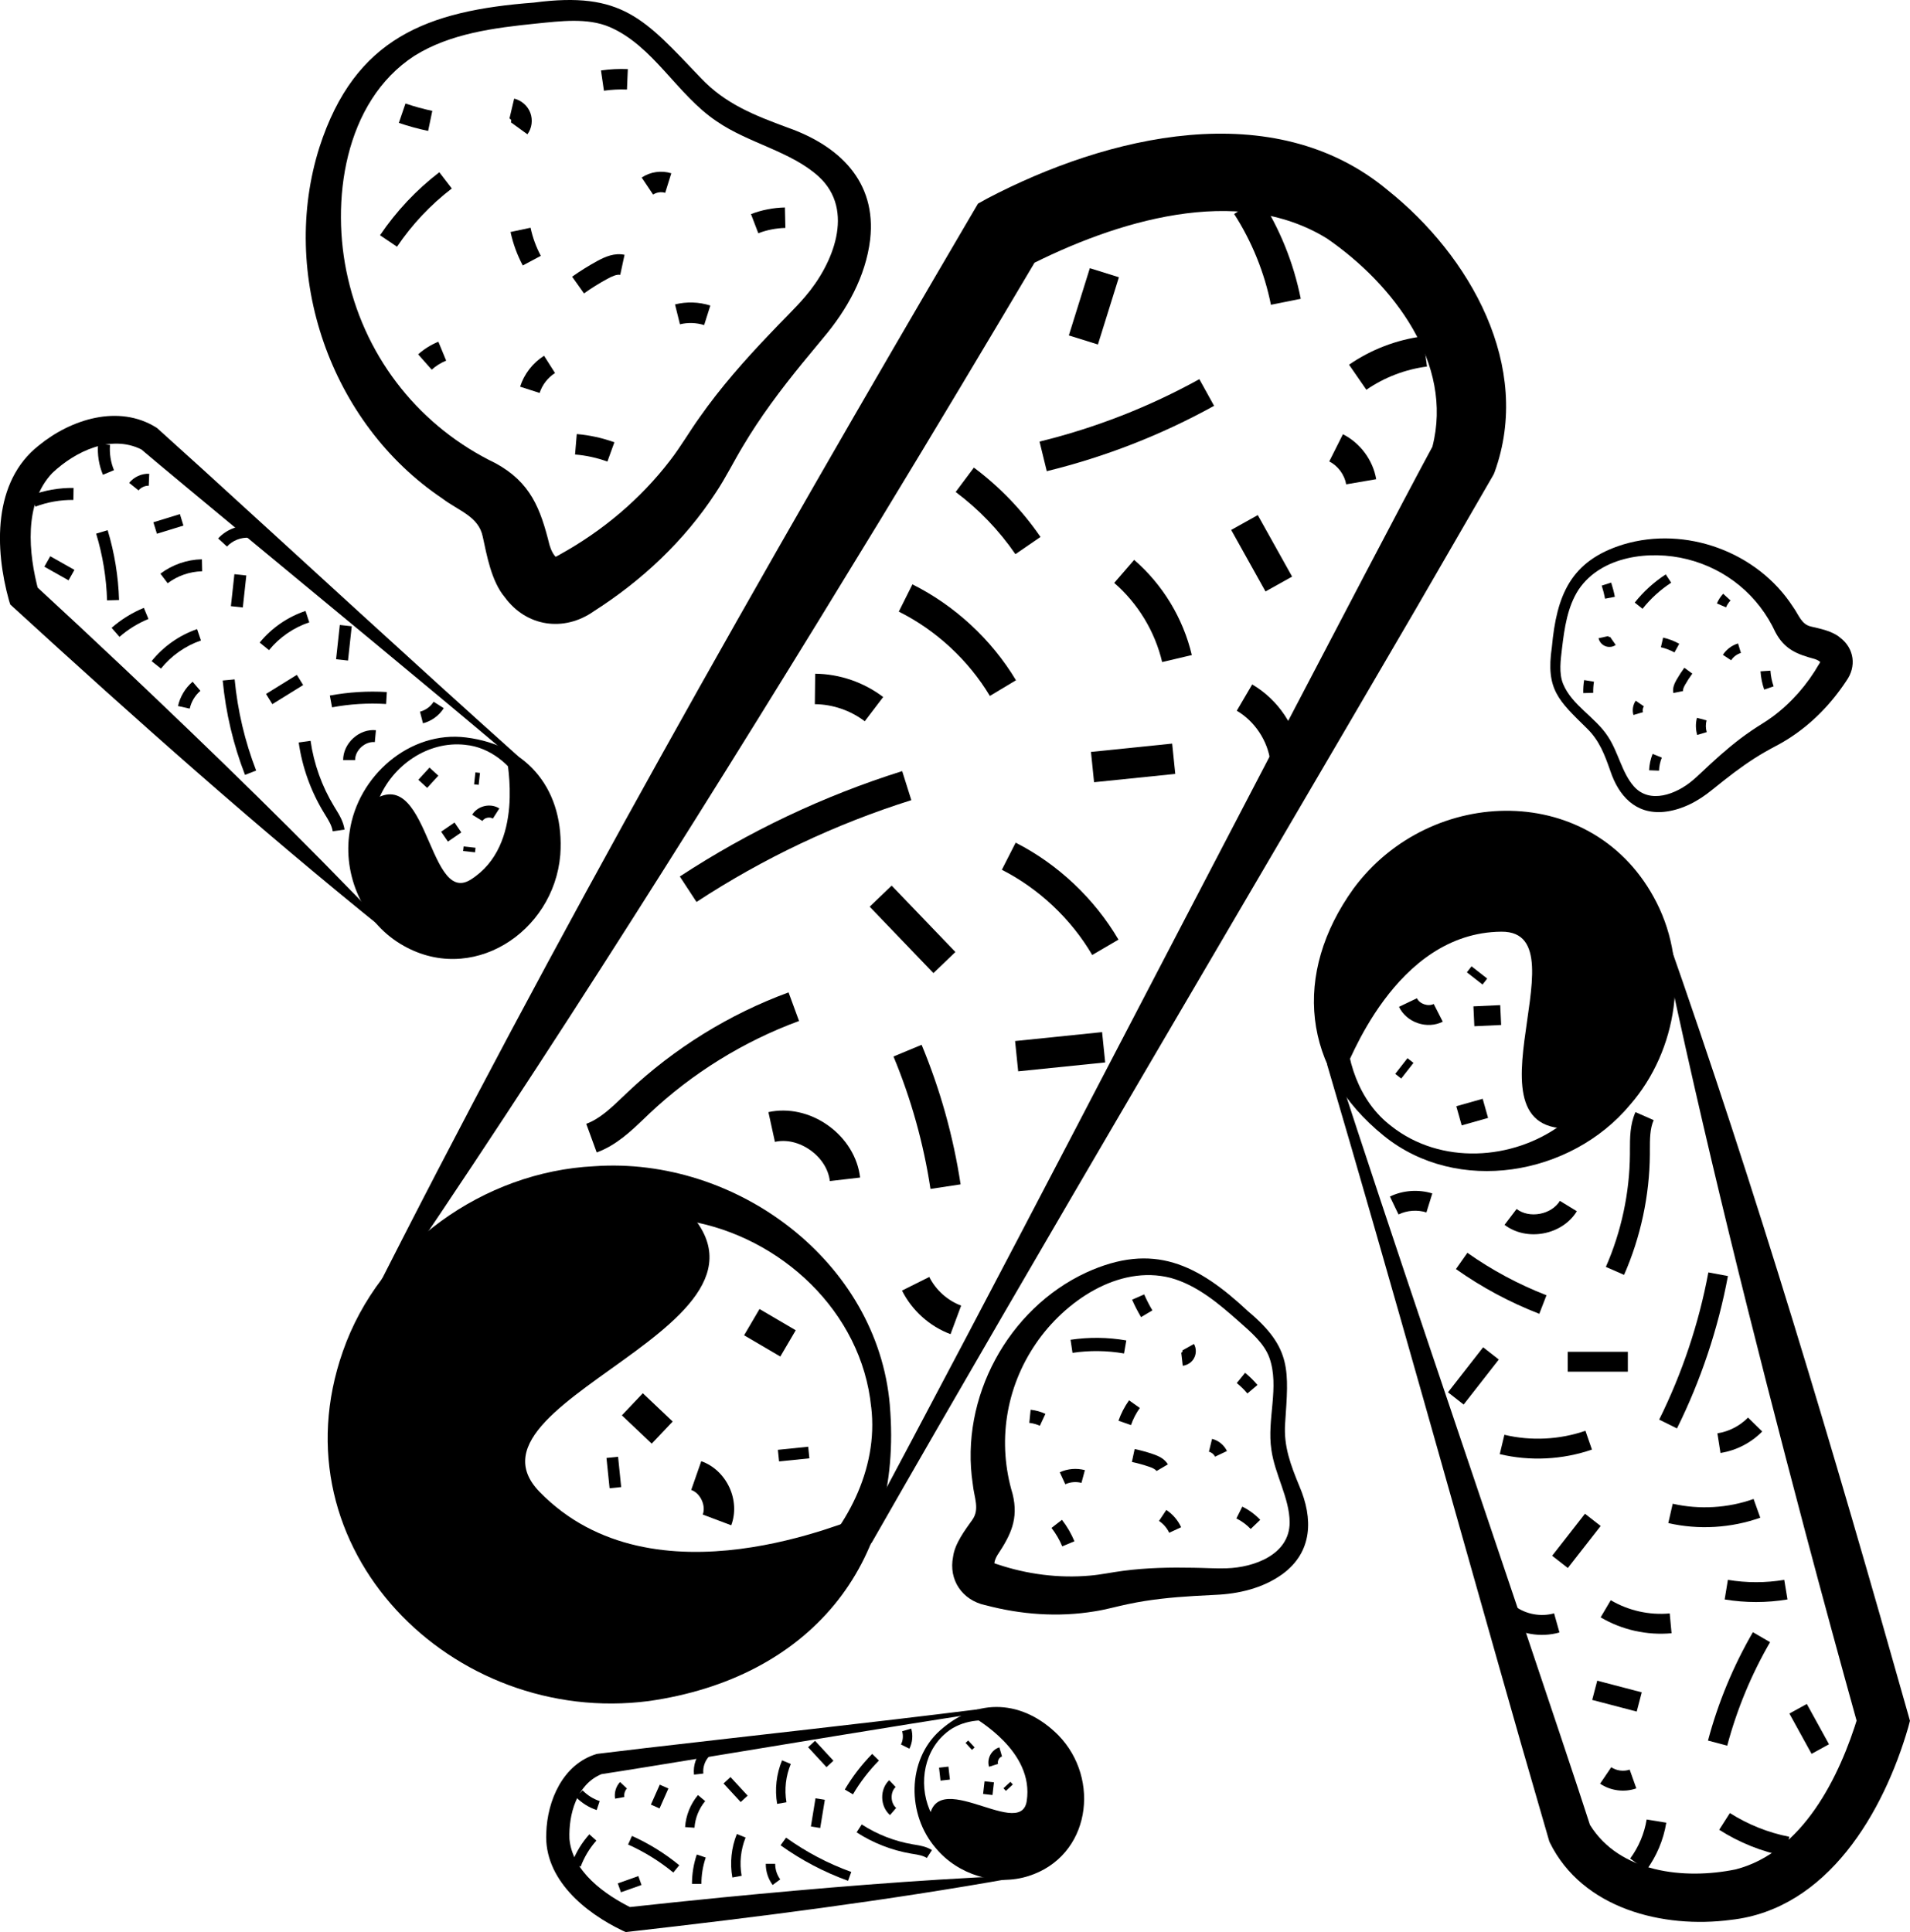 <?xml version="1.0" encoding="UTF-8"?><svg xmlns="http://www.w3.org/2000/svg" viewBox="0 0 457.06 462.37"><g id="a"/><g id="b"><g id="c"><g><g><path d="M212.93,336.29c3.32,38.57-19.7,65.39-57.65,70.8-47.03,6.13-89.79-36.41-73.24-83.66,8.79-25.26,33.71-43.02,60.14-44.33,33.96-2.41,67.82,22.74,70.76,57.2h0Zm-4.46,.46c-2.26-22.87-21.65-40.74-43.54-44.53-27.45-5.41-58.92,9.44-68.07,36.35-9.51,27.45,8.91,55.72,36.17,62.83,20.52,5.86,43.59-.35,58.67-15.46,10.72-9.74,18.56-24.24,16.78-39.2h0Z"/><path d="M87.84,313.13c44.91-89.1,94.39-176.1,144.9-262.2l1.29-2.19,2.16-1.21c28.68-15.04,68.54-24.85,95.92-1.99,19.58,15.64,34.76,42.08,25.53,67.49-.07,.24-.27,.63-.4,.84l-18.47,31.93c-41.26,70.8-89.54,152.29-130.11,223.29-30.38,40.86-94.32,37-116.11-10.22-6.66-14.08-8.19-30.58-4.7-45.73h0Zm1.69,.69c-3.69,14.68-2.49,30.85,4.03,44.58,20.98,46.19,84.09,49.68,112.59,8.87,31.68-59.09,71.12-135.48,102.7-195.88,7.75-14.81,27.74-53.12,33.92-64.48,5.14-19.96-9.37-38.9-25.21-49.82-21.47-13.29-50.77-4.12-72.04,6.81l3.45-3.4c-12.66,21.36-25.4,42.67-38.31,63.9-39.01,64.03-78.72,127.42-121.12,189.41h0Z"/><path d="M156.85,283.49c46.82,31.4-50.28,50.38-27.73,73.54,27.41,28.15,74.66,6.35,77.68,5.78-3.11,13.88-28.31,36.21-54.99,37.71l-50.2-15.43-15.42-40.97,10.89-32.54c3.93-5.12,11.17-13.14,22.62-19.38,15.59-8.5,30.29-8.95,37.15-8.72Z"/><path d="M222.66,284.53c-1.65-10.88-4.63-21.54-8.85-31.69l6.73-2.8c4.45,10.7,7.59,21.93,9.33,33.4l-7.2,1.09Z"/><path d="M250.49,112.76l-1.73-7.08c13.35-3.27,26.21-8.29,38.24-14.94l3.53,6.38c-12.59,6.96-26.06,12.22-40.03,15.64Z"/><path d="M278.1,158.44c-1.72-7.31-5.8-14.03-11.47-18.94l4.77-5.51c6.83,5.9,11.73,13.99,13.8,22.78l-7.09,1.67Z"/><path d="M322.14,115.91c-.39-2.29-1.98-4.44-4.05-5.48l3.27-6.51c4.13,2.08,7.19,6.2,7.96,10.76l-7.18,1.23Z"/><path d="M166.67,215.85l-3.99-6.09c16.5-10.81,34.4-19.3,53.21-25.22l2.19,6.95c-18.17,5.72-35.47,13.92-51.4,24.36Z"/><path d="M261.37,228.55c-5.05-8.62-12.73-15.86-21.63-20.4l3.31-6.49c10.12,5.16,18.85,13.41,24.6,23.21l-6.29,3.68Z"/><path d="M236.87,166.54c-5.13-8.55-12.86-15.72-21.79-20.17l3.26-6.52c10.15,5.07,18.95,13.22,24.78,22.95l-6.25,3.75Z"/><rect x="261.38" y="178.94" width="19.53" height="7.29" transform="translate(-17.19 28.58) rotate(-5.85)"/><path d="M142.79,275.8l-2.5-6.85c3.23-1.18,5.96-3.8,8.85-6.56l1.2-1.14c10.95-10.35,24.21-18.57,38.36-23.75l2.51,6.84c-13.23,4.85-25.63,12.53-35.86,22.2l-1.16,1.11c-3.15,3.02-6.73,6.45-11.4,8.15Z"/><path d="M198.58,282.65c-.33-2.81-2.02-5.5-4.65-7.38-2.63-1.88-5.73-2.62-8.49-2l-1.56-7.12c4.77-1.04,9.98,.12,14.28,3.19,4.3,3.07,7.1,7.62,7.66,12.47l-7.24,.84Z"/><rect x="214.72" y="211.39" width="7.29" height="22.03" transform="translate(-93.18 213.19) rotate(-43.83)"/><path d="M206.93,172.61c-3.41-2.59-7.65-4.05-11.94-4.09l.08-7.29c5.84,.06,11.62,2.04,16.27,5.58l-4.41,5.8Z"/><path d="M242.99,132.63c-3.93-5.72-8.74-10.73-14.3-14.89l4.36-5.84c6.2,4.64,11.56,10.22,15.94,16.6l-6.01,4.13Z"/><rect x="253.35" y="69.68" width="16.86" height="7.29" transform="translate(113.75 301.34) rotate(-72.66)"/><path d="M304.13,72.94c-1.53-7.66-4.57-15.17-8.8-21.73l6.12-3.95c4.79,7.43,8.09,15.58,9.82,24.25l-7.15,1.43Z"/><path d="M326.97,93.28l-4.14-6c5.25-3.63,11.38-5.98,17.71-6.79l.93,7.23c-5.18,.67-10.2,2.59-14.5,5.56Z"/><rect x="298.26" y="123.96" width="7.29" height="16.86" transform="translate(-26.24 163.9) rotate(-29.16)"/><path d="M303.98,182.14c-.66-4.92-3.74-9.54-8.02-12.05l3.69-6.29c6.27,3.68,10.59,10.17,11.56,17.37l-7.22,.97Z"/><rect x="243.21" y="248.06" width="20.93" height="7.29" transform="translate(-24.32 27.16) rotate(-5.85)"/><path d="M227.46,319.29c-4.99-1.86-9.22-5.66-11.61-10.43l6.52-3.26c1.57,3.13,4.35,5.63,7.63,6.86l-2.54,6.83Z"/><rect x="151.25" y="334.54" width="7.29" height="9.84" transform="translate(-198.03 218.33) rotate(-46.53)"/><rect x="180.59" y="313.95" width="7.29" height="10.05" transform="translate(-184.11 316.45) rotate(-59.6)"/><rect x="186.26" y="346.6" width="7.29" height="2.79" transform="translate(-34.47 21.16) rotate(-5.85)"/><rect x="145.48" y="348.76" width="2.79" height="7.29" transform="translate(-35.14 16.8) rotate(-5.85)"/><path d="M174.99,365.03l-6.82-2.57c.39-1.03,.29-2.29-.26-3.47-.55-1.18-1.46-2.06-2.5-2.42l2.4-6.88c2.88,1,5.32,3.27,6.7,6.21,1.38,2.94,1.55,6.27,.47,9.13Z"/></g><g><path d="M331.16,271.83c-19.67-15.88-21.89-38.85-7.27-59.17,18.38-24.93,57.76-25.83,72.53,3.34,7.92,15.56,5.01,35.34-6.32,48.37-14.22,17.08-41.38,21.66-58.94,7.46h0Zm1.8-2.31c11.79,9.28,28.98,8.23,40.67-.37,14.96-10.48,22.2-32.02,13.67-48.5-8.63-16.89-30.28-21-45.95-11.38-12.04,7.01-19.55,20.69-19.25,34.62-.26,9.45,3.03,19.71,10.87,25.63h0Z"/><path d="M398.64,223.38c21.65,61.45,40.25,124.1,57.96,186.84l.45,1.6-.41,1.56c-5.89,20.31-19.3,43.52-42.44,46.08-16.22,2.15-35.54-2.66-43.33-18.5-.08-.14-.17-.41-.21-.57l-6.69-23.14c-14.69-51.46-31.23-111.05-46.33-162.27-5.5-32.79,25.23-61.16,57.33-50.07,9.64,3.23,18.11,9.97,23.67,18.47h0Zm-1.09,.48c-5.24-8.38-13.41-15.12-22.82-18.26-31.25-11.01-61.43,17.14-55.1,49.02,13.5,41.65,31.64,94.77,45.81,136.96,3.47,10.35,12.47,37.09,15.03,45.14,7.08,11.45,22.56,13.18,34.87,10.66,15.97-4.1,24.9-22.05,29.38-37.01l.04,3.16c-4.34-15.62-8.61-31.26-12.77-46.95-12.52-47.33-24.41-94.7-34.44-142.72h0Z"/><path d="M381.4,269.29c-35.96,7.85-.99-46.47-22.1-46.32-25.65,.18-36.76,32.29-37.86,33.97-5.13-7.74-4.25-29.71,7.11-42.96l29.97-16.67,26.27,11.27,10.4,19.85c.63,4.17,1.14,11.2-1.1,19.42-3.05,11.19-9.48,18.32-12.7,21.44Z"/><path d="M351.14,299.82c5.87,4.14,12.24,7.56,18.93,10.16l-1.72,4.44c-7.05-2.74-13.77-6.34-19.95-10.71l2.74-3.89Z"/><path d="M419.46,390.61l4.12,2.39c-4.5,7.76-7.95,16.1-10.26,24.77l-4.6-1.22c2.42-9.08,6.03-17.8,10.74-25.93Z"/><path d="M385.45,382.96c4.22,2.49,9.23,3.62,14.11,3.16l.44,4.74c-5.87,.55-11.9-.8-16.97-3.8l2.42-4.1Z"/><path d="M385.57,422.93c1.25,.85,2.99,1.07,4.41,.57l1.59,4.49c-2.85,1.01-6.17,.58-8.67-1.12l2.67-3.94Z"/><path d="M408.81,304.51l4.68,.87c-2.37,12.66-6.47,24.93-12.19,36.47l-4.26-2.11c5.52-11.15,9.49-23,11.77-35.23Z"/><path d="M360,343.37c6.34,1.52,13.23,1.18,19.39-.96l1.56,4.5c-7.01,2.43-14.84,2.82-22.06,1.09l1.11-4.63Z"/><path d="M400.28,359.87c6.35,1.45,13.22,1.05,19.35-1.14l1.6,4.48c-6.98,2.49-14.79,2.95-22.01,1.29l1.06-4.64Z"/><rect x="370.85" y="366.38" width="12.76" height="4.76" transform="translate(-145.59 439.08) rotate(-52.01)"/><path d="M391.37,266.15l4.35,1.92c-.91,2.06-.91,4.52-.91,7.14v1.08c-.08,9.84-2.21,19.8-6.17,28.81l-4.36-1.91c3.7-8.42,5.69-17.74,5.76-26.93v-1.05c0-2.85,0-6.08,1.32-9.05Z"/><path d="M362.92,289.33c1.47,1.12,3.5,1.54,5.58,1.15,2.07-.39,3.82-1.52,4.78-3.09l4.06,2.48c-1.66,2.72-4.57,4.65-7.96,5.29-3.39,.64-6.8-.1-9.34-2.03l2.88-3.79Z"/><rect x="375.16" y="323.51" width="14.38" height="4.76"/><path d="M410.97,343.02c2.77-.43,5.37-1.77,7.33-3.77l3.4,3.33c-2.67,2.72-6.22,4.55-9.99,5.14l-.74-4.7Z"/><path d="M413.49,378.09c4.47,.74,9.01,.74,13.48,0l.77,4.69c-4.99,.82-10.04,.82-15.03,0l.77-4.69Z"/><rect x="430.55" y="408.26" width="4.76" height="11.01" transform="translate(-145.83 259.94) rotate(-28.82)"/><path d="M413.95,433.89c4.3,2.74,9.21,4.71,14.22,5.68l-.91,4.67c-5.66-1.1-11-3.24-15.86-6.34l2.56-4.01Z"/><path d="M394.04,435.44l4.7,.76c-.67,4.11-2.33,8.06-4.81,11.41l-3.83-2.83c2.03-2.74,3.39-5.97,3.94-9.34Z"/><rect x="384.58" y="400.45" width="4.76" height="11.01" transform="translate(-103.78 677.45) rotate(-75.33)"/><path d="M362.58,384.43c2.62,1.91,6.18,2.55,9.31,1.67l1.29,4.58c-4.56,1.29-9.58,.39-13.41-2.41l2.81-3.84Z"/><rect x="345.74" y="326.9" width="13.67" height="4.76" transform="translate(-123.95 404.47) rotate(-52.01)"/><path d="M332.59,286.36c3.13-1.51,6.84-1.78,10.16-.75l-1.41,4.54c-2.19-.68-4.62-.5-6.68,.49l-2.06-4.29Z"/><rect x="352.7" y="240.68" width="6.42" height="4.76" transform="translate(-11.02 16.98) rotate(-2.69)"/><rect x="349.01" y="263.76" width="6.56" height="4.76" transform="translate(-59.04 105.69) rotate(-15.76)"/><rect x="333.68" y="254.77" width="4.76" height="1.82" transform="translate(-72.3 363.16) rotate(-52.01)"/><rect x="352.53" y="231.05" width="1.82" height="4.76" transform="translate(-48.07 368.31) rotate(-52.01)"/><path d="M334.78,240.95l4.29-2.05c.31,.65,.95,1.18,1.75,1.45,.8,.27,1.63,.24,2.27-.08l2.16,4.24c-1.78,.9-3.95,1.03-5.96,.35-2.01-.68-3.66-2.11-4.51-3.9Z"/></g><g><path d="M111.54,176.49c15.14,1.9,23.58,12.98,22.54,28.05-1.51,18.63-21.43,31.61-38.28,21.34-9.01-5.47-13.8-16.54-12.13-26.83,1.87-13.29,14.35-24.27,27.87-22.56h0Zm-.19,1.76c-9-1.01-17.49,4.99-20.75,13.11-4.35,10.13-1.22,23.49,8.4,29.23,9.8,5.93,22.21,1.16,27.2-8.76,3.95-7.43,3.46-16.83-1.12-23.88-2.87-4.93-7.81-9.15-13.72-9.69h0Z"/><path d="M92.31,222.79c-30.64-24.65-60.09-50.89-89.12-77.45l-.74-.68-.29-.93c-3.43-12.29-3.93-28.46,7.14-37.13,7.64-6.26,19.08-9.93,28.11-4.28,.09,.05,.22,.16,.29,.22l10.78,9.75c23.89,21.74,51.32,47.06,75.34,68.54,13.24,15.08,6.49,39.4-13.51,43.91-5.97,1.41-12.46,.64-18.01-1.96h0Zm.4-.59c5.35,2.63,11.68,3.5,17.51,2.12,19.53-4.28,26.07-28.31,12.7-42.66-20.16-17.08-46.35-38.57-67.03-55.72-5.07-4.21-18.19-15.07-22.06-18.38-7.27-3.63-15.76,.41-21.28,5.61-6.89,7.18-5.77,19.23-3.31,28.33l-1.02-1.61c7.19,6.64,14.35,13.3,21.47,20.03,21.46,20.31,42.62,40.84,63.02,62.29h0Z"/><path d="M86.57,193.76c15.96-15.46,15.27,23.53,26.06,16.75,13.11-8.24,8.6-28.25,8.63-29.46,5.09,2.34,11.62,13.89,10,24.3l-10.08,18.08-17.06,2.57-11.64-6.88c-1.65-1.94-4.14-5.39-5.6-10.31-1.99-6.71-.95-12.41-.3-15.04Z"/><path d="M92.4,168.48c-4.33-.26-8.68,0-12.94,.8l-.53-2.82c4.49-.83,9.08-1.12,13.64-.84l-.17,2.87Z"/><path d="M28.49,143.6l-2.87,.08c-.16-5.41-1.04-10.79-2.61-15.97l2.75-.83c1.64,5.43,2.56,11.05,2.73,16.72Z"/><path d="M48.37,136.72c-2.96,.06-5.89,1.08-8.25,2.86l-1.73-2.29c2.84-2.15,6.36-3.37,9.92-3.44l.06,2.87Z"/><path d="M35.6,116.25c-.91-.04-1.87,.4-2.45,1.11l-2.24-1.8c1.14-1.42,2.98-2.26,4.8-2.18l-.12,2.87Z"/><path d="M61.31,184.4l-2.68,1.04c-2.81-7.25-4.6-14.85-5.34-22.58l2.86-.27c.71,7.47,2.44,14.81,5.15,21.82Z"/><path d="M74.01,148.94c-3.74,1.24-7.16,3.6-9.64,6.65l-2.23-1.81c2.82-3.47,6.72-6.16,10.97-7.57l.9,2.73Z"/><path d="M48.09,153.28c-3.72,1.27-7.12,3.66-9.57,6.73l-2.24-1.79c2.79-3.49,6.65-6.21,10.88-7.66l.93,2.72Z"/><rect x="53.25" y="139.96" width="7.7" height="2.87" transform="translate(-89.65 182.84) rotate(-83.78)"/><path d="M82.45,198.54l-2.84,.4c-.19-1.34-.97-2.61-1.8-3.95l-.34-.56c-3.09-5.07-5.16-10.86-5.99-16.74l2.84-.4c.78,5.5,2.72,10.91,5.6,15.65l.33,.54c.9,1.46,1.93,3.12,2.2,5.06Z"/><path d="M89.68,177.6c-1.11-.11-2.29,.33-3.23,1.19-.94,.86-1.48,1.99-1.47,3.11h-2.87c0-1.91,.87-3.82,2.41-5.23,1.54-1.41,3.52-2.11,5.44-1.92l-.27,2.86Z"/><rect x="63.75" y="163.58" width="8.68" height="2.87" transform="translate(-76.67 60.57) rotate(-31.77)"/><path d="M47.96,165.32c-1.28,1.1-2.19,2.62-2.56,4.27l-2.8-.63c.51-2.25,1.74-4.31,3.49-5.81l1.87,2.18Z"/><path d="M35.52,148.13c-2.53,1.04-4.86,2.48-6.92,4.28l-1.89-2.16c2.3-2.01,4.89-3.61,7.71-4.78l1.1,2.65Z"/><rect x="12.78" y="132.68" width="2.87" height="6.64" transform="translate(-111.24 81.6) rotate(-60.59)"/><path d="M17.56,119.65c-3.08-.04-6.22,.51-9.1,1.6l-1.02-2.69c3.26-1.23,6.67-1.83,10.16-1.79l-.04,2.87Z"/><path d="M27.28,112.52l-2.65,1.1c-.97-2.32-1.37-4.88-1.16-7.38l2.86,.24c-.17,2.05,.16,4.14,.95,6.05Z"/><rect x="36.97" y="123.96" width="6.64" height="2.87" transform="translate(-35.08 17.38) rotate(-17.1)"/><path d="M59.63,128.7c-1.95-.15-3.99,.65-5.31,2.1l-2.12-1.94c1.93-2.11,4.79-3.24,7.65-3.02l-.22,2.86Z"/><rect x="78.17" y="152.38" width="8.25" height="2.87" transform="translate(-79.53 218.97) rotate(-83.78)"/><path d="M106.19,169.49c-1.13,1.77-2.94,3.09-4.97,3.61l-.72-2.78c1.34-.35,2.53-1.21,3.27-2.38l2.42,1.54Z"/><rect x="106.04" y="197.68" width="3.88" height="2.87" transform="translate(-93.72 96.05) rotate(-34.46)"/><rect x="100.52" y="184.69" width="3.96" height="2.87" transform="translate(-104 136.06) rotate(-47.53)"/><rect x="112.72" y="185.78" width="2.87" height="1.1" transform="translate(-83.45 279.63) rotate(-83.78)"/><rect x="111.76" y="201.84" width="1.1" height="2.87" transform="translate(-101.94 292.9) rotate(-83.78)"/><path d="M119.49,193.48l-1.55,2.42c-.36-.23-.86-.3-1.36-.19-.5,.11-.91,.39-1.14,.76l-2.45-1.49c.62-1.03,1.7-1.78,2.95-2.07,1.25-.29,2.54-.08,3.56,.57Z"/></g><g><path d="M224.96,414.12c8.95-8,19.88-7.28,28.28,1.13,10.27,10.52,7.67,29.04-7.12,33.72-7.9,2.52-16.94-.36-22.18-6.67-6.91-7.97-6.98-21.05,1.02-28.18h0Zm.94,1.02c-5.25,4.81-6.08,12.94-2.94,19.08,3.76,7.81,13.3,12.85,21.67,10.12,8.57-2.75,12.16-12.57,8.85-20.65-2.36-6.18-8.19-10.74-14.74-11.67-4.41-.85-9.46-.09-12.84,3.13h0Z"/><path d="M242.49,449.45c-30.45,5.43-61.22,9.35-91.96,12.84l-.78,.09-.7-.31c-9.06-4.31-18.91-12.37-18.33-23.41,.24-7.76,3.97-16.45,11.99-18.88,.07-.03,.21-.05,.28-.06l11.35-1.36c25.23-2.94,54.41-6.12,79.56-9.27,15.78-.07,26.72,16.5,19.06,30.69-2.25,4.27-6.06,7.72-10.47,9.67h0Zm-.14-.55c4.33-1.81,8.11-5.12,10.3-9.29,7.55-13.79-3.32-30.09-18.74-29.57-20.54,3.13-46.82,7.56-67.67,10.96-5.11,.83-18.33,3-22.3,3.58-5.91,2.44-7.9,9.56-7.67,15.52,.7,7.8,8.42,13.35,15.09,16.6l-1.48-.22c7.65-.83,15.3-1.64,22.97-2.39,23.13-2.24,46.23-4.18,69.49-5.2h0Z"/><path d="M222.3,437.85c-.92-17.45,21.84,3.1,23.39-6.8,1.88-12.03-12.31-19.69-13.01-20.34,4.02-1.81,14.24,.28,19.58,6.62l5.51,15.32-7.29,11.44-10.09,3.35c-2-.02-5.34-.33-9.01-2-5.01-2.29-7.85-5.85-9.07-7.59Z"/><path d="M210.32,421.33c-2.39,2.43-4.48,5.15-6.21,8.09l-1.95-1.15c1.82-3.09,4.03-5.96,6.55-8.53l1.61,1.58Z"/><path d="M162.55,446.38l-1.43,1.75c-3.29-2.7-6.93-4.96-10.82-6.7l.93-2.06c4.07,1.83,7.88,4.19,11.32,7.02Z"/><path d="M168.75,431.04c-1.49,1.79-2.4,4.05-2.56,6.37l-2.25-.16c.19-2.79,1.29-5.51,3.08-7.66l1.73,1.45Z"/><path d="M150.01,428.03c-.49,.52-.73,1.32-.6,2.02l-2.22,.4c-.25-1.41,.2-2.94,1.19-3.98l1.64,1.55Z"/><path d="M203.71,447.99l-.77,2.12c-5.75-2.08-11.18-4.94-16.15-8.5l1.32-1.83c4.8,3.44,10.05,6.21,15.6,8.21Z"/><path d="M189.24,422.15c-1.2,2.85-1.57,6.11-1.04,9.16l-2.23,.39c-.6-3.47-.18-7.17,1.18-10.42l2.08,.87Z"/><path d="M178.42,439.76c-1.17,2.86-1.5,6.11-.95,9.15l-2.22,.41c-.63-3.46-.25-7.16,1.08-10.41l2.09,.85Z"/><rect x="174.9" y="425.25" width="2.26" height="6.05" transform="translate(-243.85 233.05) rotate(-42.72)"/><path d="M223.01,442.76l-1.23,1.89c-.89-.58-2.05-.77-3.27-.97l-.51-.08c-4.6-.79-9.11-2.55-13.02-5.09l1.23-1.89c3.66,2.38,7.87,4.02,12.18,4.76l.49,.08c1.34,.22,2.85,.47,4.14,1.31Z"/><path d="M214.33,427.66c-.64,.6-.99,1.52-.96,2.53,.02,1,.42,1.91,1.08,2.48l-1.47,1.71c-1.15-.99-1.83-2.5-1.87-4.13-.04-1.64,.57-3.18,1.67-4.22l1.55,1.64Z"/><rect x="192.3" y="432.83" width="6.83" height="2.26" transform="translate(-264.15 557.01) rotate(-80.71)"/><path d="M185.5,446.05c0,1.33,.42,2.65,1.21,3.72l-1.82,1.34c-1.07-1.46-1.66-3.26-1.64-5.07h2.26Z"/><path d="M168.88,444.55c-.69,2.04-1.04,4.16-1.03,6.31h-2.26c0-2.4,.38-4.76,1.15-7.04l2.14,.72Z"/><rect x="148.06" y="449.79" width="5.22" height="2.26" transform="translate(-142.07 76.31) rotate(-19.53)"/><path d="M142.71,440.49c-1.61,1.8-2.91,3.96-3.75,6.22l-2.12-.78c.95-2.57,2.36-4.9,4.19-6.95l1.68,1.51Z"/><path d="M143.5,431.04l-.72,2.14c-1.88-.63-3.6-1.71-4.98-3.13l1.62-1.58c1.13,1.16,2.54,2.05,4.08,2.56Z"/><rect x="155.25" y="428.85" width="5.22" height="2.26" transform="translate(-299.18 399.59) rotate(-66.04)"/><path d="M169.81,420.21c-1.1,1.08-1.67,2.7-1.5,4.23l-2.24,.26c-.25-2.24,.55-4.52,2.16-6.1l1.58,1.61Z"/><rect x="195.28" y="416.51" width="2.26" height="6.49" transform="translate(-232.66 244.62) rotate(-42.72)"/><path d="M218.05,413.68c.47,1.58,.31,3.34-.43,4.82l-2.02-1.01c.49-.97,.59-2.13,.28-3.17l2.17-.64Z"/><rect x="235.02" y="426.79" width="3.05" height="2.26" transform="translate(-215.72 613.73) rotate(-83.4)"/><rect x="224.88" y="422.9" width="2.26" height="3.12" transform="translate(-46.39 28.17) rotate(-6.47)"/><rect x="231.72" y="416.52" width=".86" height="2.26" transform="translate(-221.75 268.31) rotate(-42.72)"/><rect x="240.12" y="427.07" width="2.26" height=".86" transform="translate(-226.02 277.1) rotate(-42.72)"/><path d="M239.15,418.18l.63,2.17c-.33,.1-.62,.35-.81,.71-.19,.36-.24,.74-.14,1.07l-2.15,.69c-.29-.9-.18-1.93,.29-2.82,.47-.89,1.27-1.55,2.17-1.82Z"/></g><g><path d="M235.74,384.14c-5.48-1.21-8.78-6.03-7.67-11.58,.41-3.2,2.94-6.48,4.57-8.79,1.9-2.6,.44-5.43,.14-8.63-3.14-20.63,8.46-41.91,27.13-50.59,16.1-7.37,26.73-1.98,38.78,9.29,10.53,8.82,9.67,14.23,8.84,26.81-.39,5.5,1.35,10,3.43,15.06,3.26,7.63,3.24,15.7-4.15,21.06-4.66,3.33-10.4,4.68-16.01,4.91-.57,.04-4.38,.22-5.05,.27-5.36,.32-10.58,.84-15.65,1.91-2.72,.55-5.38,1.34-8.12,1.76-8.73,1.45-17.69,.79-26.23-1.49h0Zm2.95-9.77c7.07,2.38,14.7,3.37,22.15,2.7,2.66-.22,5.28-.81,7.93-1.14,5.66-.75,11.33-.85,16.83-.74,2.25,.02,5.73,.23,7.95,.13,6.59-.2,15.07-3.3,15.06-10.98-.02-5.81-3.55-11.45-4.37-17.38-1.12-7.28,1.98-15.01-.46-21.98-1.24-3.5-4.46-6.2-7.28-8.7-4.85-4.3-10.07-8.73-16.37-10.46-12.52-3.21-25.37,5.66-32.2,15.66-7.38,10.74-9.28,23.9-5.62,36.04,1.49,6.02-.46,9.86-3.65,14.67-.43,.72-.83,1.67-.68,2.4,.03,.01,0-.18-.12-.37-.05-.09-.15-.18-.2-.23-.06-.05-.06-.05-.01-.02,.1,.07,.47,.23,1.04,.41h0Z"/><path d="M248.84,341.22c-.8-.37-1.65-.61-2.53-.7l.32-3.14c1.23,.13,2.42,.46,3.54,.98l-1.34,2.86Z"/><path d="M268.98,323.91c-4.08-.71-8.23-.76-12.33-.15l-.47-3.13c4.43-.66,8.92-.61,13.34,.16l-.54,3.11Z"/><path d="M284.65,326.23c-.48,.33-1.03,.55-1.62,.62l-.36-3.14c.11-.01,.23-.1,.28-.2,.05-.1,.05-.25,0-.34l2.76-1.54c.57,1.02,.59,2.29,.06,3.33-.26,.51-.65,.95-1.11,1.27Z"/><path d="M298.5,333.48c-.76-.91-1.62-1.75-2.54-2.49l1.99-2.45c1.07,.87,2.07,1.85,2.96,2.91l-2.42,2.04Z"/><path d="M279.47,350.45l-2.72,1.6c-.28-.48-1.08-.8-1.82-1.05-1.33-.46-2.7-.83-4.07-1.13l.66-3.09c1.49,.32,2.99,.73,4.44,1.23,1.29,.44,2.71,1.08,3.52,2.44Z"/><path d="M293.61,347.26l-2.86,1.35c-.27-.58-.83-1.04-1.46-1.19l.75-3.07c1.55,.38,2.89,1.47,3.57,2.92Z"/><path d="M270.63,341.05l-2.98-1.05c.61-1.74,1.46-3.38,2.53-4.88l2.58,1.83c-.9,1.26-1.61,2.64-2.12,4.1Z"/><path d="M257.11,368.85l-2.92,1.22c-.66-1.58-1.52-3.06-2.57-4.41l2.5-1.94c1.22,1.57,2.22,3.29,2.99,5.13Z"/><path d="M258.79,354.88c-1.27-.34-2.68-.22-3.87,.33l-1.32-2.87c1.88-.86,4.01-1.04,6.01-.51l-.82,3.05Z"/><path d="M282.65,365.49l-2.86,1.33c-.53-1.13-1.39-2.14-2.44-2.83l1.75-2.63c1.54,1.02,2.77,2.45,3.55,4.13Z"/><path d="M299.29,365.91c-.99-1.03-2.14-1.88-3.42-2.52l1.41-2.83c1.61,.8,3.05,1.86,4.29,3.16l-2.28,2.19Z"/><path d="M275.77,313.59l-2.72,1.62c-.79-1.34-1.52-2.74-2.14-4.17l2.89-1.27c.57,1.31,1.23,2.6,1.96,3.82Z"/></g><g><path d="M441.82,162.95c2.47-3.41,1.92-7.77-1.47-10.34-1.83-1.6-4.89-2.17-6.95-2.66-2.37-.51-2.95-2.83-4.38-4.78-8.54-13.16-25.68-19.33-40.5-14.89-12.73,3.89-16.02,12.23-17.16,24.58-1.52,10.21,1.67,12.83,8.41,19.48,2.97,2.9,4.23,6.3,5.59,10.18,1.98,5.92,6.01,10.44,12.85,9.77,4.29-.45,8.18-2.56,11.45-5.23,.34-.26,2.57-2.06,2.97-2.37,3.17-2.5,6.37-4.81,9.75-6.74,1.8-1.05,3.69-1.93,5.44-3.06,5.63-3.54,10.34-8.38,14-13.93h0Zm-6.53-4.02c-2.79,4.87-6.58,9.23-11.1,12.58-1.61,1.2-3.37,2.18-5.02,3.32-3.55,2.4-6.79,5.18-9.83,7.98-1.26,1.13-3.11,2.99-4.4,4.04-3.8,3.18-10.12,5.67-13.95,1.35-2.89-3.27-3.72-8.2-6.22-11.95-3.01-4.65-8.61-7.45-10.72-12.58-1.05-2.58-.59-5.71-.26-8.53,.58-4.84,1.3-9.93,3.98-14.05,5.44-8.06,17.08-9.48,25.92-7.27,9.51,2.35,17.15,8.8,21.15,17.45,2.17,4.13,5.18,5.31,9.38,6.43,.6,.19,1.3,.53,1.58,1.01,0,.02-.09-.1-.12-.27-.02-.08,0-.18,0-.23,0-.05,.01-.06,0-.01-.02,.09-.15,.37-.38,.75h0Z"/><path d="M413.03,145.36c.26-.61,.63-1.17,1.07-1.66l-1.75-1.61c-.63,.68-1.13,1.46-1.5,2.32l2.18,.94Z"/><path d="M393.06,145.69c1.94-2.44,4.25-4.54,6.85-6.24l-1.3-1.99c-2.82,1.84-5.32,4.11-7.42,6.75l1.86,1.48Z"/><path d="M385.42,154.81c.44-.05,.86-.2,1.22-.46l-1.36-1.95c-.07,.05-.18,.06-.26,.03-.08-.03-.15-.12-.17-.2l-2.32,.51c.19,.86,.81,1.58,1.63,1.9,.4,.16,.84,.21,1.26,.16Z"/><path d="M381.25,165.81c-.02-.89,.04-1.79,.18-2.67l-2.35-.38c-.17,1.03-.24,2.07-.21,3.11l2.37-.06Z"/><path d="M400.42,165.84l2.33-.46c-.08-.41,.21-.99,.49-1.5,.52-.92,1.1-1.82,1.73-2.67l-1.91-1.41c-.68,.93-1.31,1.9-1.88,2.9-.5,.89-.99,1.96-.76,3.13Z"/><path d="M390.88,171.11l2.28-.67c-.14-.46-.05-1,.22-1.4l-1.95-1.35c-.68,.99-.89,2.27-.55,3.42Z"/><path d="M400.69,156.15l1.15-2.08c-1.21-.67-2.51-1.17-3.86-1.48l-.53,2.31c1.13,.26,2.22,.68,3.24,1.24Z"/><path d="M422.17,165.03l2.25-.77c-.42-1.22-.67-2.48-.76-3.76l-2.37,.16c.1,1.49,.39,2.96,.88,4.37Z"/><path d="M414.26,158.01c.54-.83,1.39-1.46,2.34-1.75l-.69-2.27c-1.49,.45-2.78,1.42-3.63,2.72l1.98,1.31Z"/><path d="M406.14,175.89l2.28-.68c-.27-.9-.28-1.9-.04-2.81l-2.3-.61c-.36,1.35-.33,2.76,.06,4.1Z"/><path d="M397,184.43c.04-1.07,.27-2.13,.67-3.12l-2.2-.89c-.5,1.25-.79,2.57-.84,3.92l2.37,.09Z"/><path d="M384.1,143.28l2.33-.45c-.22-1.15-.52-2.3-.88-3.41l-2.26,.73c.33,1.02,.6,2.08,.8,3.13Z"/></g><g><path d="M142.07,146.31c-7.13,4.99-16.1,3.7-21.28-3.39-3.23-3.83-4.32-10.16-5.26-14.44-.97-4.9-5.75-6.19-9.72-9.21-26.87-18.07-39.02-53.65-29.35-84.09C84.93,9.06,102.25,2.55,127.78,.62c21.13-2.78,26.41,3.88,39.91,18.03,5.88,6.23,12.85,8.95,20.81,11.89,12.15,4.28,21.35,12.77,19.72,26.84-1.08,8.83-5.56,16.79-11.19,23.45-.56,.69-4.34,5.23-5,6.05-5.27,6.46-10.14,12.97-14.24,19.89-2.22,3.68-4.11,7.55-6.5,11.13-7.5,11.5-17.66,21.04-29.23,28.41h0Zm-8.07-13.62c10.14-5.59,19.28-13.27,26.34-22.48,2.54-3.28,4.61-6.88,7.02-10.25,5.08-7.25,10.91-13.84,16.81-20.01,2.38-2.56,6.27-6.31,8.49-8.95,6.68-7.74,12.04-20.69,3.26-28.74-6.66-6.07-16.8-7.96-24.45-13.25-9.49-6.36-15.08-18.02-25.6-22.55-5.3-2.26-11.77-1.4-17.58-.82-10,1.02-20.54,2.35-29.14,7.73-16.81,10.94-20.15,34.93-15.89,53.24,4.53,19.7,17.57,35.69,35.29,44.23,8.45,4.61,10.78,10.87,12.94,19.57,.36,1.25,1.04,2.7,2.03,3.3,.04-.02-.2-.19-.55-.25-.16-.04-.36-.02-.48-.01-.11,.02-.12,.02-.03,0,.19-.04,.76-.3,1.56-.75h0Z"/><path d="M106.76,86.31c-1.27,.52-2.43,1.25-3.45,2.16l-3.25-3.67c1.43-1.27,3.06-2.29,4.84-3.02l1.87,4.53Z"/><path d="M108.11,45.11c-5.1,3.92-9.51,8.61-13.11,13.93l-4.06-2.74c3.9-5.76,8.67-10.84,14.19-15.08l2.99,3.89Z"/><path d="M127.2,29.64c-.12,.9-.45,1.76-.99,2.5l-3.97-2.88c.1-.14,.13-.37,.07-.53-.06-.16-.24-.32-.4-.36l1.13-4.77c1.76,.42,3.24,1.73,3.87,3.42,.31,.84,.4,1.74,.29,2.61Z"/><path d="M150.03,21.43c-1.84-.08-3.69,.02-5.51,.28l-.71-4.85c2.12-.31,4.29-.42,6.43-.33l-.21,4.9Z"/><path d="M149.45,60.99l-1.03,4.79c-.84-.18-2.04,.39-3.11,.97-1.92,1.04-3.79,2.21-5.56,3.47l-2.84-4c1.93-1.37,3.97-2.64,6.06-3.78,1.86-1.01,4.08-1.97,6.48-1.46Z"/><path d="M160.64,41.47l-1.46,4.68c-.95-.3-2.06-.14-2.89,.42l-2.73-4.08c2.06-1.38,4.71-1.76,7.08-1.02Z"/><path d="M129.43,61.22l-4.33,2.31c-1.34-2.52-2.33-5.22-2.93-8.01l4.79-1.02c.5,2.35,1.33,4.61,2.46,6.73Z"/><path d="M147.02,105.85l-1.67,4.61c-2.49-.9-5.1-1.47-7.74-1.69l.41-4.89c3.07,.26,6.1,.92,9,1.97Z"/><path d="M132.82,89.27c-1.72,1.09-3.07,2.83-3.69,4.77l-4.67-1.5c.98-3.05,3.02-5.68,5.73-7.4l2.63,4.14Z"/><path d="M169.98,73.13l-1.48,4.67c-1.85-.59-3.91-.65-5.79-.19l-1.18-4.76c2.79-.69,5.71-.6,8.45,.27Z"/><path d="M187.93,54.55c-2.22,.05-4.4,.48-6.47,1.27l-1.75-4.58c2.6-1,5.33-1.53,8.12-1.59l.11,4.9Z"/><path d="M103.45,26.53l-1,4.8c-2.36-.49-4.72-1.14-7.01-1.92l1.59-4.64c2.1,.72,4.26,1.31,6.43,1.77Z"/></g></g></g></g></svg>